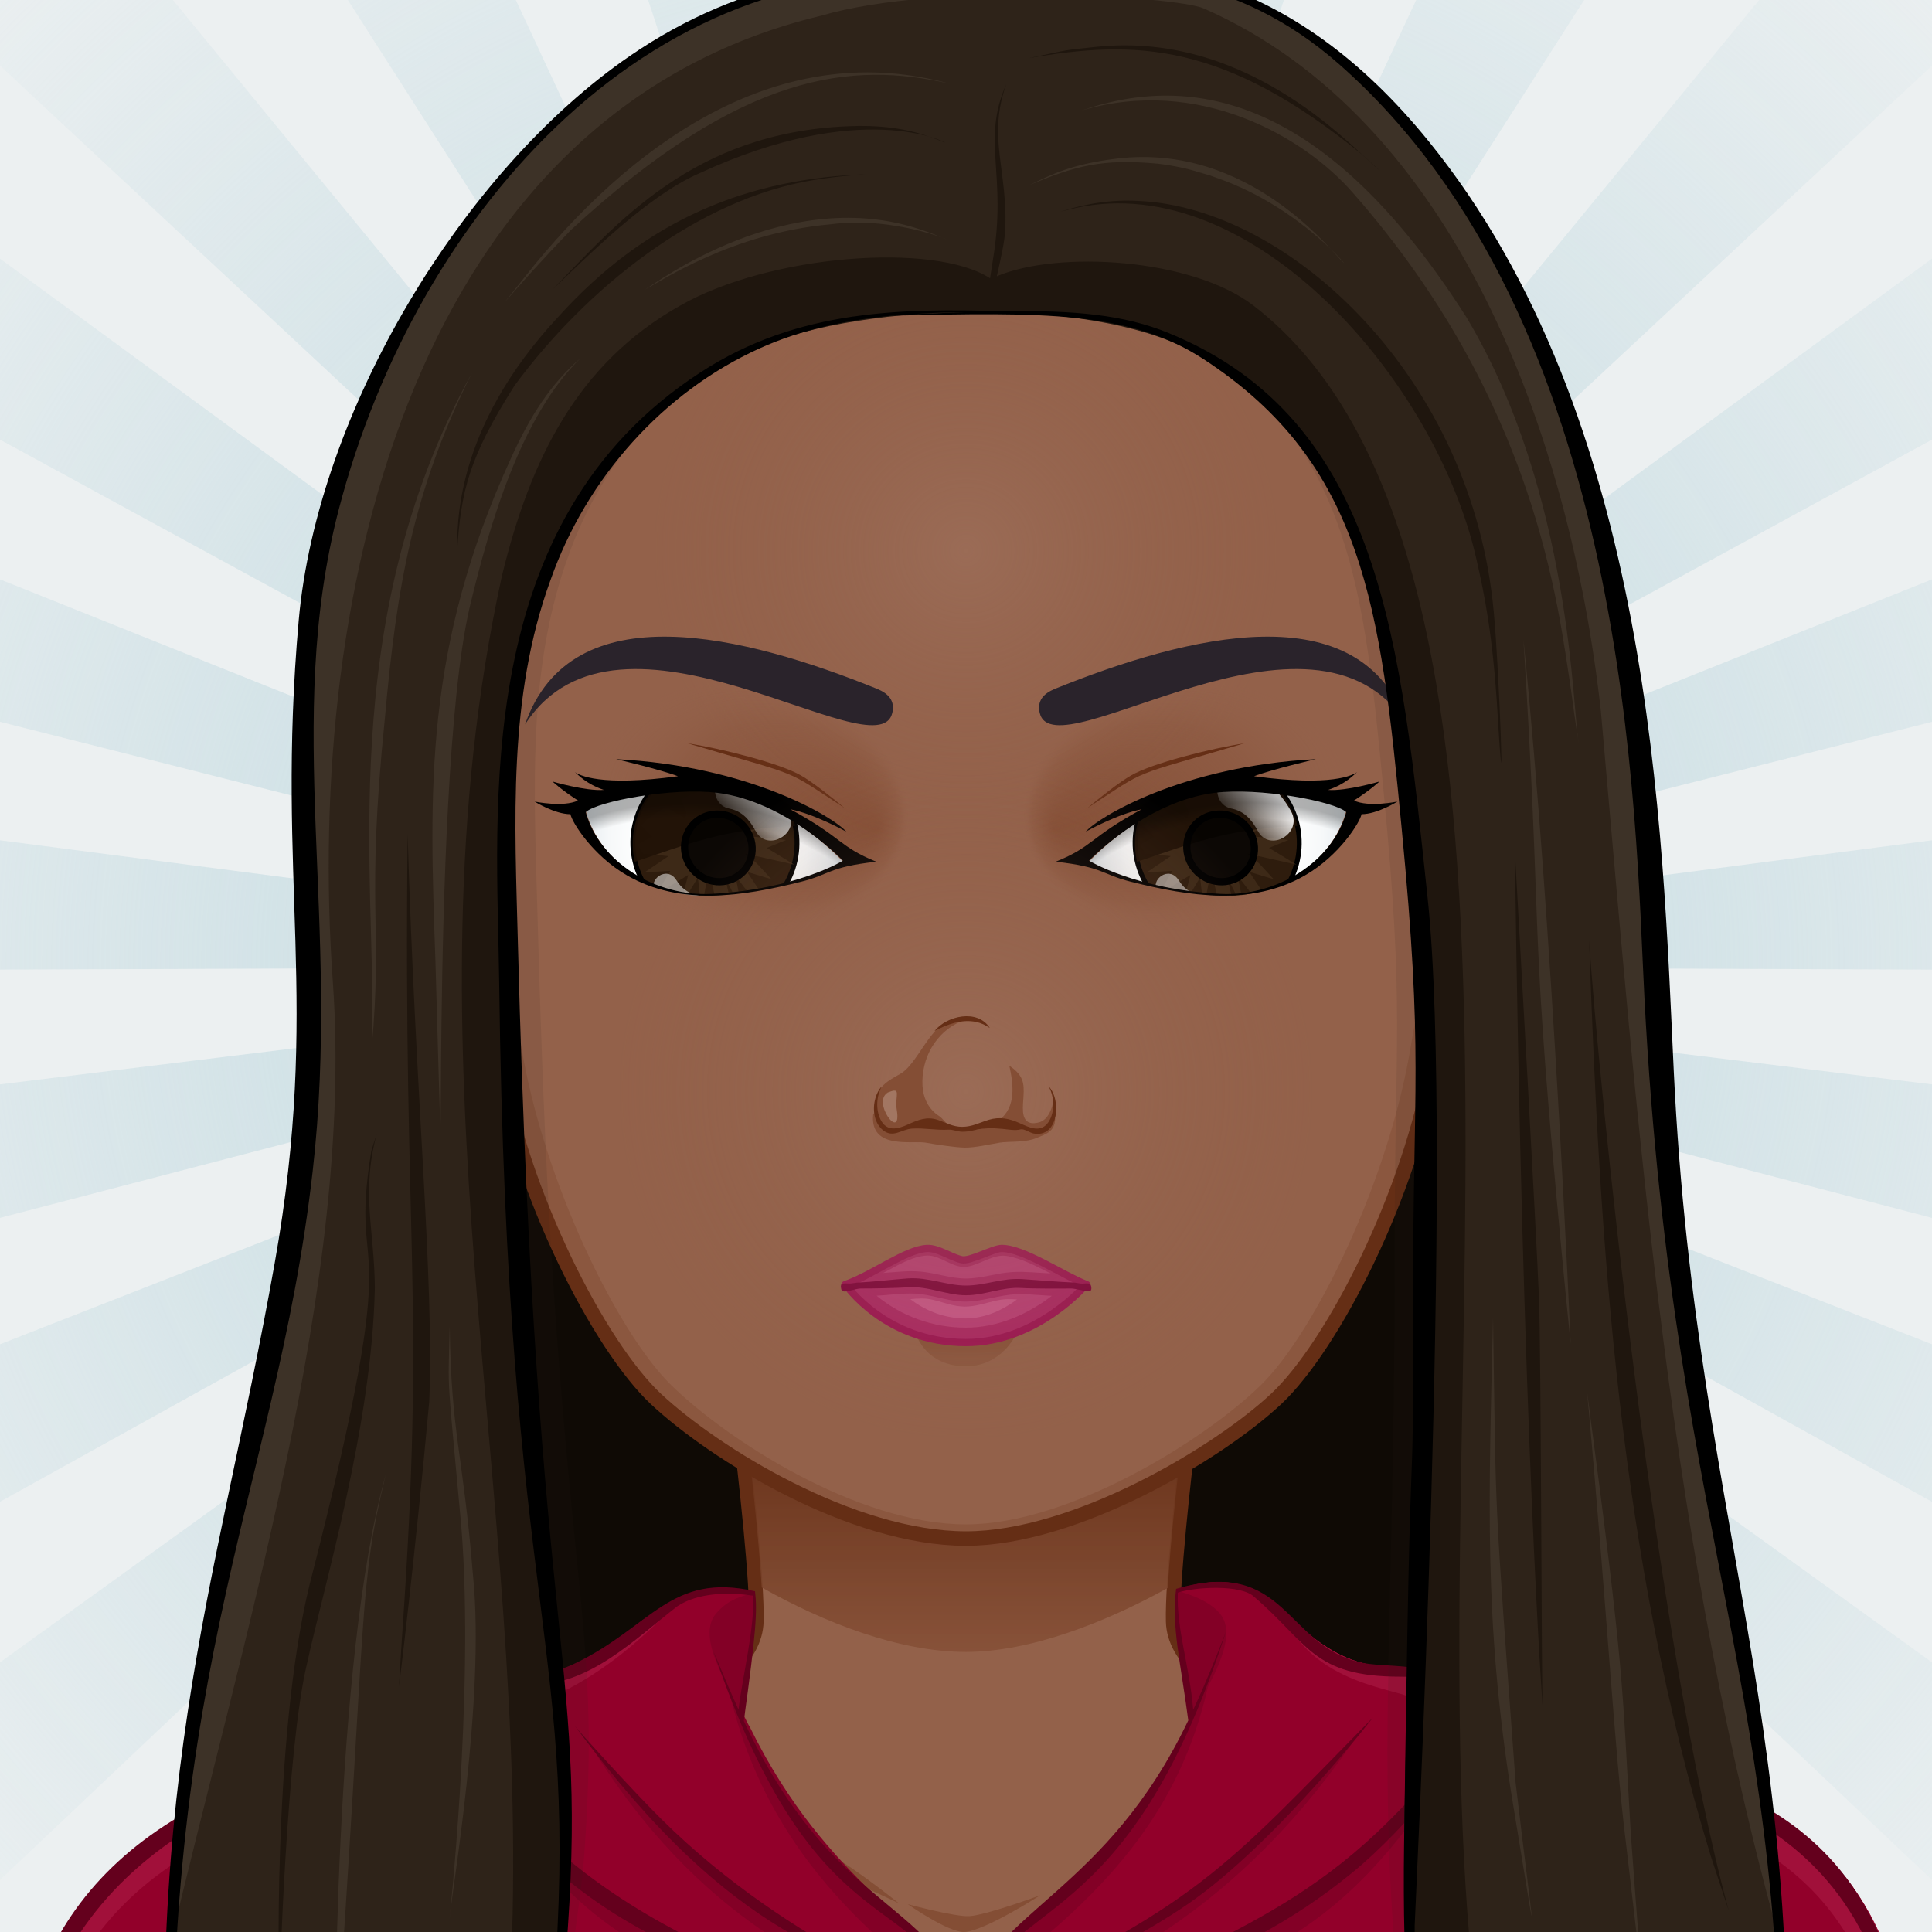 <svg xmlns="http://www.w3.org/2000/svg" version="1.1" width="800px" height="800px" xlink="http://www.w3.org/1999/xlink" style="overflow:hidden!important;"><rect width="100%" height="100%" fill="#333333" stroke="none"/><g id="svga-group-wrapper" transform="scale(4 4)"><g id="svga-group-backs-single"><path id="SvgjsPath3761" d="M225 225H-25V-25h250V225z" fill="#ecf0f1" stroke-width="none" opacity="1"></path><path id="SvgjsPath3762" d="M100 99.999l-10-150h20L100 99.999zM72.382-47.775L53.01-42.802 100 99.999 72.382-47.775zM36.5-36.265l-17.527 9.635L100 99.999 36.5-36.265zM4.607-16.192L-9.973-2.5 100 99.999 4.607-16.192zM-21.292 11.182l-10.717 16.887L100 99.999 -21.292 11.182zM-39.569 44.136l-6.18 19.022L100 99.999 -39.569 44.136zM-49.077 80.6l-1.256 19.961L100 99.999 -49.077 80.6zM-49.218 118.283l3.748 19.646L100 99.999 -49.218 118.283zM-39.983 154.817l8.516 18.098L100 99.999 -39.983 154.817zM-21.953 187.907l12.75 15.411L100 99.999 -21.953 187.907zM3.74 215.474l16.182 11.757L100 99.999 3.74 215.474zM35.481 235.785l18.597 7.363L100 99.999 35.481 235.785zM71.276 247.564l19.844 2.507L100 99.999 71.276 247.564zM108.877 250.071l19.844-2.507L100 99.999 108.877 250.071zM145.919 243.148l18.598-7.362L100 99.999 145.919 243.148zM180.076 227.231l16.183-11.756L100 99.999 180.076 227.231zM209.201 203.32l12.751-15.411L100 99.999 209.201 203.32zM231.465 172.917l8.519-18.098L100 99.999 231.465 172.917zM245.469 137.933l3.75-19.648L100 99.999 245.469 137.933zM250.332 100.564l-1.254-19.964L100 99.999 250.332 100.564zM245.749 63.161l-6.179-19.025L100 99.999 245.749 63.161zM232.009 28.072l-10.716-16.891L100 99.999 232.009 28.072zM209.974-2.498l-14.58-13.695L100 99.999 209.974-2.498zM181.028-26.627l-17.527-9.639L100 99.999 181.028-26.627zM146.992-42.8l-19.374-4.978L100 99.999 146.992-42.8z" fill="url(#SvgjsRadialGradient3763)" opacity="1"></path></g><g id="svga-group-subwrapper" ><g id="svga-group-hair-back" ><path id="SvgjsPath3767" d="M151.582 41.064l-99.508-5.662c0 0-25.074 182.88-25.074 188.596 0 0 100.899 0.72 143.907 0C170.103 216.079 151.582 41.064 151.582 41.064z" fill="#0f0a05" stroke-width="none" opacity="1" stroke="none"></path></g><g id="svga-group-humanbody-single"><path id="SvgjsPath2758" d="M190.858 199.866c-6.008-10.158-13.474-11.973-19.628-13.936 -6.323-2.016-19.346-3.178-26.449-4.6 -6.86-1.373-23.153-5.789-23.339-13.488 -0.192-8.066 4.291-40.09 4.291-40.09H74.005c0 0 4.487 32.023 4.294 40.09 -0.184 7.699-16.48 12.115-23.341 13.488 -7.104 1.422-20.125 2.584-26.448 4.6 -6.156 1.963-13.624 3.777-19.632 13.936 -3.644 6.16-6.008 16.133-6.008 27.133h194C196.869 215.999 194.509 206.026 190.858 199.866z" fill="#93614a" stroke-width="none" opacity="1" stroke="none"></path><path id="SvgjsPath2759" d="M121.442 167.843c2.495 10.929 18.165 13.698 26.293 15.325 21.909 4.379 33.772 5.134 42.297 19.539 2.903 4.916 5.459 15.864 5.962 24.153 1.835 0.291 0.531-17.432-5.136-26.994 -9.742-16.472-29.089-15.135-46.077-18.535C137.921 179.958 121.628 175.542 121.442 167.843L121.442 167.843zM78.558 167.843c-0.186 7.699-16.479 12.115-23.339 13.488 -16.988 3.4-36.335 2.063-46.077 18.535 -5.667 9.563-6.971 27.285-5.136 26.994 0.503-8.289 3.059-19.237 5.962-24.153 8.524-14.405 20.388-15.16 42.297-19.539C60.393 181.541 76.063 178.771 78.558 167.843L78.558 167.843z" fill="#a27662" stroke-width="none" opacity="1" stroke="none"></path><path id="SvgjsPath2760" d="M51.206 189.513c0 0 28.641 0.299 33.473 1.885 2.314 0.758 8.372 5.633 8.372 5.633s-6.556-3.17-8.658-3.758C79.51 191.909 51.206 189.513 51.206 189.513zM99.795 199.999c2.053-0.041 7.887-3.799 7.887-3.799s-5.574 2.059-7.342 2.16c-1.491 0.086-6.366-1.238-6.366-1.238S98.112 200.032 99.795 199.999zM117.008 192.757c6.75-1.818 29.786-3.23 29.786-3.23s-23.791-0.516-30.51 1.725c-2.252 0.752-7.562 5.16-7.562 5.16S114.786 193.354 117.008 192.757z" fill="#844e35" stroke-width="none" opacity="1" stroke="none"></path><path id="SvgjsPath2761" d="M190.858 199.866c-9.741-16.471-29.122-15.142-46.077-18.535 -6.86-1.373-23.153-5.789-23.339-13.488 -0.192-8.066 4.291-40.09 4.291-40.09H74.005c0 0 4.487 32.023 4.294 40.09 -0.184 7.699-16.48 12.115-23.341 13.488 -7.104 1.422-20.125 2.584-26.448 4.6 -6.156 1.963-13.624 3.777-19.632 13.936 -3.644 6.16-6.008 16.133-6.008 27.133h194C196.869 215.999 194.509 206.026 190.858 199.866z" fill="none" stroke="#652e15" stroke-width="1.5" opacity="1"></path></g><g id="svga-group-chinshadow-single"><path id="SvgjsPath3813" d="M74.767 128.517c0.64 4.627 3.508 25.717 4.085 35.813 6.457 3.646 14.213 6.676 21.15 6.676 6.579 0 14.345-2.999 20.882-6.619 0.57-10.076 3.446-31.235 4.086-35.869l0.017-0.113H74.751L74.767 128.517z" fill="url(#SvgjsLinearGradient3814)" opacity="1"></path></g><g id="svga-group-clothes-single" ><path id="SvgjsPath3756" d="M2.258 224.437c-2.481-20.683 6.836-35.34 29.389-41.745 6.619-1.876 14.221-2.843 15.221-2.903 -0.032-0.179-0.039-0.169-0.039-0.532h-0.03c0.074-6.837 7.69-5.493 9.87-5.953 8.623-1.833 11.551-10.877 21.398-8.496 0.242 2.074 0.063 4.47-1.168 13.335 9.286 19.972 19.359 18.247 22.939 29.43 3.245-10.001 14.771-11.587 23.26-29.433 -0.558-5.015-1.771-9.396-1.261-13.568l0.05-0.036c6.596-2.198 9.477 0.747 12.104 3.281 8.005 7.727 12.259 2.831 16.262 6.355 1.592 1.403 2.167 3.398 2.167 5.54 18.244 2.649 49.051 3.68 44.89 44.185l0.079 0.09C178.926 223.985 54.422 228.609 2.258 224.437z" fill="#92002a" stroke-width="none" opacity="1"></path><path id="SvgjsPath3757" d="M100.187 206.617c3.609-9.059 14.44-11.18 22.618-27.884 0.08-0.092 0.291-0.507 0.557-1.056 -0.135-1.56-0.313-3.188-1.034-4.899 -0.442-2.854-0.796-5.524-0.496-8.114 1.68 0.489 3.271 1.072 4.362 2.264 1.601 1.748 0.386 4.776-1.148 7.69C122.164 187.172 114.949 196.237 100.187 206.617zM168.869 197.402c2.5 8.834 4.167 18.167 2.165 27.128 1.67-0.041 2.288-0.081 3.84-0.118C175.566 215.002 173.869 204.736 168.869 197.402zM132 199c-10.913 6.366-21.885 8.816-31.799 17.276 -9.916-8.437-20.994-9.911-31.906-16.276 -5-2-12.672-9.104-17.36-14.104 14.75 22.375 25.309 16.026 48.934 31.108 23.625-15.082 34.25-9.957 49-32.332C144.182 189.673 137 197 132 199zM99.796 207.68c-3.609-9.059-14.018-12.242-22.196-28.946 -0.08-0.092-0.291-0.507-0.557-1.056 0.135-1.56-0.22-3.273 0.5-4.985 0.442-2.854 0.635-5.185 0.335-7.774 -1.68 0.489-2.577 0.818-3.667 2.01 -1.601 1.748-0.386 4.776 1.148 7.69C78.241 187.172 85.034 197.3 99.796 207.68zM28.536 196.402c-3.667 8-3.697 18.6-3.005 28.01 1.552 0.037 2.17 0.077 3.84 0.118C27.369 215.569 27.869 205.402 28.536 196.402zM99.869 209.409c13.958-4.18 28.804-11.829 41.144-30.515 -11.142 15.02-27.705 23.887-40.827 29.327 -13.536-4.901-29.742-14.66-39.19-27.776C72.066 198.567 85.911 205.229 99.869 209.409z" fill="#830026" stroke-width="none" opacity="1"></path><path id="SvgjsPath3758" d="M197.389 223.985c-0.097 0-0.216 0.001-0.318 0.001 -0.359-7.608-1.073-15.39-5.076-22.251 -8-15-25-15.375-40.994-18.735 -2 0-3.032-5.541-4.506-7.015 -1.25-1.25-10.875-1.25-13.926-9.508 0.494 0.438 0.963 0.895 1.423 1.338 8.005 7.727 12.259 2.831 16.262 6.355 1.592 1.403 2.167 3.398 2.167 5.54 18.244 2.649 49.051 3.68 44.89 44.185L197.389 223.985zM2.017 224.985c0.097 0 0.216 0.001 0.318 0.001 0.359-7.608 1.173-13.796 5.176-20.657 8-15 25.299-18.367 41.293-21.728 2.939-1.116 1.391-3.242 2.864-4.716 1.25-1.25 8.2-1.275 17.825-11.4 -0.494 0.438-2.62 0.887-3.08 1.33 -8.005 7.727-14.045 5.545-16.262 6.355 -2.735 1-3.158 3.423-3.158 5.564 -18.244 2.649-46.994 8-44.898 45.16L2.017 224.985z" fill="#a1103a" stroke-width="none" opacity="1"></path><path id="SvgjsPath3759" d="M196.159 204.835c-6.314-22.445-28.114-22.805-43.64-25.21 0-8.395-7.898-6.726-11.53-7.5 -8.012-1.717-7.761-10.998-19.24-7.649 -0.483 3.964 0.445 7.44 1.26 13.62 -8.416 17.668-20.089 19.653-23.169 29.149 -3.372-10.536-13.67-9.479-22.84-29.09 1.274-9.228 1.403-11.365 1.16-13.43 -8.753-1.998-10.727 3.679-18.64 7.47 -4.8 2.249-6.159 0.228-10.28 2.24 -1.71 0.83-2.57 3.08-2.51 4.91 -0.01 0.01 0 0.01 0 0.01 0 0.12 0 0.229 0.02 0.34 -1 0.065-8.597 1.049-15.13 2.9 -22.821 6.48-31.958 21.382-29.45 41.939 10.13 0 20.114 3.728 175.28-0.069 7.202-0.181 19.426-0.381 19.939-0.381C197.569 223.085 198.475 213.097 196.159 204.835zM2.309 224.315c-1.146-27.296 17.235-39.776 44.34-44.05 15.316 25.402 34.063 21.702 53.02 35.91 -17.183-14.276-35.189-12.385-52.5-36.25 -0.194-1.997 0.851-4.209 3.01-5.07 1.53-0.601 3.17-0.43 4.77-0.42 6.04 0.05 10.69-4.681 15.16-8.15 2.13-1.42 5.3-1.49 7.84-1.1 0.198 3.302-1.077 8.271-1.5 11.79 -0.89-1.96-1.73-3.971-2.57-5.98 10.623 31.175 21.215 24.115 25.95 37.05 -1-0.279-17.902-6.352-31.37-19.739 -2.86-2.831-8.527-9.069-8.96-9.65 16.676 22.564 27.331 23.715 40.38 29.53 0 0.01 0.01 0.03 0.01 0.04 0.011 0.033 0.064 0.188 0.08 0.22 0.06-0.03 0.13-0.06 0.2-0.08 0.02-0.02 0.04-0.03 0.07-0.03 1.807-0.882 13.688-5.019 22.729-11.229 9.309-6.403 19.925-20.281 19.131-19.28 -15.556 15.814-17.958 19.4-41.931 30.37 -0.02 0-0.04-0.01-0.06-0.02 -0.02-0.11-0.05-0.221-0.09-0.33 0.01-0.051 0.03-0.101 0.05-0.15 4.212-11.556 16.587-7.09 26.84-38.78 -1.05 2.74-2.15 5.44-3.39 8.08 -0.389-4.649-1.741-8.305-1.591-12.13 1.777-0.593 6.598-0.873 7.931 0.46 5.566 4.755 6.012 8.24 15.08 8.24 2.9 0.019 6.703 0.384 7.13 5.71 -0.53 0.786-4.503 5.471-8.26 9.2 -13.155 13.082-24.923 13.333-43.13 27.25 0.45 0 1.37-0.96 1.73-1.21 14.236-10.101 24.469-9.945 37.56-20.641 6.031-4.927 11.838-12.81 12.46-13.81 0.021 0.01 0.051 0.01 0.07 0.01 24.023 4.132 45.554 8.064 44.61 43.83C89.435 223.233 55.562 226.094 2.309 224.315z" fill="#64001d" stroke-width="none" opacity="1"></path></g><g id="svga-group-head" ><g id="svga-group-ears-left" style="display:none;"><path id="SvgjsPath3736" d="M45.443 81.864c-1.469-2.399-6.648-7.441-10.31-6.519 -2.979 0.752-6.032 3.199-6.032 7.37 -0.001 6.462 1.496 9.209 2.501 12.141 0.856 2.495 3.915 7.068 5.761 8.841 2.273 2.179 5.957 9.221 6.404 9.941 0.705 1.137 1.877 2.946 4.043 3.014 3.29 0.103 7.085-2.077 7.323-3.44C56.42 105.816 49.263 88.107 45.443 81.864z" fill="#93614a" stroke="#652e15" stroke-width="1.5" opacity="1"></path><path id="SvgjsPath3737" d="M43.596 98.002c-0.142-0.549 0.007-1.474 0.152-2.367 0.131-0.814 0.255-1.583 0.18-2.126 -0.285-2.036-1.892-5.906-2.942-8.003 -1.208-2.412-4.117-5.452-6.568-6.235 -1.013-0.325-1.681 0.063-2.067 0.456 -0.284 0.289-0.347 0.628-0.254 0.668 0.093 0.04 0.304-0.241 0.61-0.505 0.25-0.217 0.617-0.402 1.122-0.364 -0.203 1.014-3.138 4.164-1.381 10.249 0.822 2.849 1.992 5.143 2.202 5.473 0.032 0.347 0.083 0.687 0.159 1.016 0.991 4.297 7.286 11.382 8.785 12.981 0.277 0.296 0.567 0.471 0.639 0.4 0.072-0.071-0.1-0.363-0.376-0.661 -1.48-1.589-7.734-8.657-8.69-12.803 -1.754-7.595 1.916-7.723 4.499-12.3 0.397 0.647 0.733 1.27 0.993 1.789 0.203 0.407 0.429 0.883 0.661 1.398 -0.458 0.719-5.059 5.972-3.889 10.175 0.433 1.55 3.779 3.548 5.073 4.096 0.712 0.302 0.979 0.752 1.289 1.273 0.359 0.605 0.767 2.758 1.95 3.254 0.241 0.101 0.458 0.143 0.651 0.143 0.334 0 0.587-0.126 0.774-0.276 0.019 0.264 0.018 0.604 0.008 0.917 -0.011 0.405 0.046 0.738 0.147 0.746s0.208-0.313 0.221-0.717c0.016-0.497 0.014-1.112-0.077-1.407 -0.265-0.867-1.076-1.845-1.934-2.88C44.688 101.372 43.815 98.852 43.596 98.002zM34.616 94.192c-2.322-6.746 0.993-12.568 1.514-13.495 0.908 0.776 2.662 1.815 3.314 2.83C36.33 88.848 34.811 85.147 34.616 94.192zM45.884 105.528c-1.072-0.449-1.431-2.52-1.778-3.104 -0.314-0.528-0.639-1.074-1.461-1.423 -0.179-0.076-0.376-0.191-0.578-0.324 -3.861-5.679 0.291-8.507 1.027-9.037 0.226 0.724 0.396 1.387 0.47 1.919 0.068 0.489-0.058 1.266-0.179 2.017 -0.15 0.931-0.306 1.894-0.145 2.518 0.24 0.928 1.14 3.481 2.01 4.531 0.772 0.933 1.564 1.893 1.835 2.676C46.97 105.458 46.604 105.83 45.884 105.528z" fill="#652e15" stroke-width="none" opacity="1"></path></g><g id="svga-group-ears-right" style="display:none;"><path id="SvgjsPath3738" d="M154.295 81.864c1.469-2.399 6.648-7.441 10.311-6.519 2.979 0.752 6.031 3.199 6.031 7.37 0.002 6.462-1.496 9.209-2.5 12.141 -0.857 2.495-3.916 7.068-5.762 8.841 -2.273 2.179-5.957 9.221-6.404 9.941 -0.705 1.137-1.877 2.946-4.043 3.014 -3.291 0.103-7.086-2.077-7.324-3.44C143.318 105.816 150.475 88.107 154.295 81.864z" fill="#93614a" stroke="#652e15" stroke-width="1.5" opacity="1"></path><path id="SvgjsPath3739" d="M154.205 102.391c-0.857 1.036-1.668 2.013-1.934 2.88 -0.09 0.295-0.092 0.91-0.076 1.407 0.014 0.404 0.119 0.725 0.221 0.717s0.158-0.341 0.146-0.746c-0.01-0.313-0.01-0.653 0.01-0.917 0.186 0.15 0.439 0.276 0.773 0.276 0.193 0 0.41-0.042 0.65-0.143 1.184-0.496 1.592-2.649 1.951-3.254 0.311-0.521 0.576-0.971 1.289-1.273 1.293-0.548 4.639-2.545 5.072-4.096 1.17-4.204-3.432-9.456-3.889-10.175 0.232-0.515 0.457-0.991 0.66-1.398 0.26-0.519 0.596-1.141 0.994-1.789 2.582 4.577 6.252 4.705 4.498 12.3 -0.957 4.146-7.209 11.214-8.689 12.803 -0.275 0.298-0.447 0.59-0.377 0.661 0.072 0.07 0.361-0.104 0.639-0.4 1.5-1.6 7.795-8.685 8.785-12.981 0.076-0.33 0.129-0.669 0.16-1.016 0.209-0.33 1.379-2.624 2.201-5.473 1.758-6.085-1.178-9.235-1.381-10.249 0.504-0.039 0.871 0.147 1.123 0.364 0.305 0.265 0.518 0.545 0.609 0.505 0.094-0.041 0.029-0.379-0.254-0.668 -0.387-0.393-1.055-0.781-2.068-0.456 -2.451 0.783-5.359 3.823-6.568 6.235 -1.049 2.097-2.656 5.967-2.941 8.003 -0.074 0.544 0.049 1.313 0.18 2.126 0.145 0.894 0.293 1.818 0.152 2.367C155.924 98.852 155.051 101.372 154.205 102.391zM160.295 83.528c0.652-1.015 2.406-2.054 3.313-2.83 0.521 0.926 3.836 6.749 1.516 13.495C164.928 85.147 163.408 88.848 160.295 83.528zM152.652 105.301c0.271-0.783 1.064-1.743 1.836-2.676 0.869-1.05 1.77-3.603 2.01-4.531 0.16-0.624 0.006-1.586-0.145-2.518 -0.121-0.751-0.248-1.528-0.18-2.017 0.074-0.532 0.244-1.195 0.471-1.919 0.734 0.53 4.887 3.358 1.025 9.037 -0.201 0.133-0.398 0.248-0.578 0.324 -0.822 0.349-1.146 0.895-1.461 1.423 -0.346 0.584-0.705 2.655-1.777 3.104C153.135 105.83 152.768 105.458 152.652 105.301z" fill="#652e15" stroke-width="none" opacity="1"></path></g><g id="svga-group-faceshape-wrap" ><g id="svga-group-faceshape-single" ><path id="SvgjsPath3810" d="M100.002 0.867C66.384 0.919 39.082 28.09 39.134 61.564c0.009 5.316 0.704 10.471 2.002 15.382h0.001c0.012 0.053 8.341 20.15 10.463 32.669 2.38 14.046 10.462 29.745 16.302 35.209 6.052 5.663 20.281 14.445 32.099 14.445 11.267 0 26.046-8.782 32.099-14.445 5.84-5.464 13.922-21.163 16.302-35.209 2.122-12.519 10.452-32.616 10.463-32.669h0.002c1.298-4.911 1.994-10.066 2.002-15.382C160.923 28.09 133.62 0.919 100.002 0.867z" fill="#93614a" stroke-width="none" opacity="1"></path><path id="SvgjsPath3811" d="M136.901 13.326c12.866 11.136 21.063 27.958 21.036 46.772 -0.009 5.316-0.671 10.471-1.906 15.382h-0.001c-0.011 0.053-7.939 20.15-9.959 32.669 -2.267 14.047-9.959 29.745-15.517 35.209 -5.761 5.664-19.828 14.445-30.552 14.445 -11.249 0-24.792-8.781-30.552-14.445 -5.558-5.464-13.25-21.162-15.516-35.209 -2.02-12.519-9.948-32.616-9.959-32.669h-0.001c-1.236-4.911-1.898-10.066-1.906-15.382 -0.028-18.813 8.168-35.634 21.033-46.77C48.519 24.422 39.104 41.901 39.134 61.564c0.009 5.316 0.704 10.471 2.002 15.382h0.001c0.012 0.053 8.341 20.15 10.463 32.669 2.38 14.046 10.462 29.745 16.302 35.209 6.052 5.663 20.281 14.445 32.099 14.445 11.267 0 26.046-8.782 32.099-14.445 5.84-5.464 13.922-21.163 16.302-35.209 2.122-12.519 10.452-32.616 10.463-32.669h0.002c1.298-4.911 1.994-10.066 2.002-15.382C160.901 41.9 151.485 24.42 136.901 13.326z" fill="#8b573f" stroke-width="none" opacity="1"></path><path id="SvgjsPath3812" d="M100.002 0.867C66.384 0.919 39.082 28.09 39.134 61.564c0.009 5.316 0.704 10.471 2.002 15.382h0.001c0.012 0.053 8.341 20.15 10.463 32.669 2.38 14.046 10.462 29.745 16.302 35.209 6.052 5.663 20.281 14.445 32.099 14.445 11.267 0 26.046-8.782 32.099-14.445 5.84-5.464 13.922-21.163 16.302-35.209 2.122-12.519 10.452-32.616 10.463-32.669h0.002c1.298-4.911 1.994-10.066 2.002-15.382C160.923 28.09 133.62 0.919 100.002 0.867z" fill="none" stroke="#652e15" stroke-width="1.5" opacity="1"></path></g></g><g id="svga-group-mouth-single" ><path id="SvgjsPath3774" d="M100.002 141.435c-4.158 0-5.133-3.232-5.133-3.232h10.267C105.136 138.202 103.659 141.435 100.002 141.435z" fill="url(#SvgjsLinearGradient3775)" opacity="1"></path><path id="SvgjsPath3778" d="M87.536 132.96c2.756-0.951 6.239-3.625 8.432-3.723 1.133-0.051 2.351 0.87 3.574 1.166 0.851 0.207 3.264-1.156 4.13-1.166 2.272-0.022 6.326 2.771 8.769 3.723 0.135 0.055 0 0 0 0s-5.056 6.021-12.452 6.021C91.618 138.98 87.536 132.96 87.536 132.96S87.399 133.01 87.536 132.96z" fill="#ab2563" stroke="#9c1252" stroke-width="0.75" opacity="1"></path><path id="SvgjsPath3779" d="M112.808 132.902c-0.187-0.076-0.606-0.028-0.753-0.021 -0.304 0.016-0.546-0.117-1.214-0.129 -0.742-0.012-3.945-0.268-5.003-0.338 -2.129-0.143-3.824 0.666-5.848 0.666 -2.025 0-3.868-0.883-5.996-0.74 -1.057 0.072-4.113 0.395-4.857 0.412 -0.663 0.019-0.923 0.133-1.231 0.12 -0.143-0.007-0.595-0.05-0.771 0.05 -0.147 0.086-0.09 0.559 0.027 0.683 0.285 0.298 1.397-0.233 1.959-0.22 0.777 0.017 3.843-0.05 4.917-0.121 2.081-0.142 3.936 0.821 5.952 0.821s3.725-0.889 5.806-0.749c1.071 0.072 4.281 0.064 5.06 0.049 0.563-0.014 1.764 0.449 2.052 0.22C113.043 133.495 112.972 132.969 112.808 132.902z" fill="#7d003a" stroke-width="none" opacity="1"></path><path id="SvgjsPath3780" d="M99.989 137.439c-3.37 0-6.645-1.154-9.241-3.306 1.307-0.072 2.652-0.277 3.961-0.219 1.613 0.07 3.144 0.705 4.756 0.813 1.742 0.116 3.358-0.488 5.064-0.695 1.422-0.171 2.931 0.059 4.357 0.111C106.335 136.101 103.244 137.439 99.989 137.439zM104.78 131.682c1.313-0.08 2.661 0.088 3.974 0.141 -1.43-0.712-2.953-1.553-4.549-1.807 -1.374-0.218-2.71 0.882-4.045 1.104 -1.506 0.25-2.69-1.15-4.16-1.15 -1.592 0.07-3.198 1.099-4.576 1.805 1.282-0.076 2.6-0.263 3.884-0.141 1.572 0.147 3.094 0.714 4.682 0.714C101.612 132.348 103.161 131.78 104.78 131.682z" fill="#ba3b76" stroke-width="none" opacity="1"></path><path id="SvgjsPath3781" d="M99.941 136.486c-2.029 0-4.007-0.701-5.707-2.001 0.38-0.037 0.764-0.066 1.133-0.066 0.117 0 0.234 0.003 0.351 0.009 0.609 0.033 1.209 0.208 1.846 0.394 0.618 0.178 1.256 0.363 1.923 0.419 0.132 0.012 0.264 0.016 0.395 0.016 0.819 0 1.596-0.204 2.348-0.399 0.477-0.126 0.928-0.245 1.392-0.313 0.253-0.04 0.527-0.058 0.837-0.058 0.268 0 0.544 0.014 0.818 0.034C103.862 135.572 102.03 136.486 99.941 136.486z" fill="#ca548a" stroke-width="none" opacity="1"></path></g><g id="svga-group-eyes-left" ><g id="svga-group-eyesback-left"><path id="SvgjsPath3525" d="M60.632 83.957c1.226-1.179 9.091-2.674 13.631-2.075 7.183 0.947 13 7.285 13 7.285s-4.836 3.083-13.61 3.56C67.873 93.042 62.061 89.309 60.632 83.957z" fill="url(#SvgjsRadialGradient3526)" opacity="1"></path></g><g id="svga-group-eyesiriswrapper-left" transform="translate(-1 0.25)"><g id="svga-group-eyesiriscontrol-left" ><g id="svga-group-eyesiris-left" ><path id="SvgjsPath3665" d="M83.206 89.25c-1.231 4.522-5.896 7.187-10.429 5.944 -4.528-1.241-7.203-5.918-5.97-10.442 1.23-4.526 5.905-7.19 10.434-5.947C81.768 80.045 84.439 84.723 83.206 89.25z" fill="#2e1c0d" stroke="#000000" stroke-width="0.5" opacity="1"></path><path id="SvgjsPath3666" d="M73.962 81.918l-0.221-0.395c-0.776 0.308-1.524 0.631-2.232 0.973l0.524 1.267 -0.066 0.732 -2.021-1.189c-0.66 0.367-1.273 0.75-1.867 1.14l0.005 0.013 -0.692 0.78 1.107 1.132 -1.491 0.813 0.563 0.931 2.633 0.262 -2.468 1.673 2.641-0.146L68.984 92.3l3.255-1.969 -0.875 3.349 1.883-3.093 0.363 3.319 0.544-2.936 0.5-0.061 0.709 3.329 0.216-0.998c0.284-0.074 1.018 0.997 1.297 0.922l-0.829-3.621 1.817 3.621 -0.737-3.756 2.236 2.905c0.08-0.025 0.278-1.204 0.357-1.228l-1.392-2.081 2.53 0.763 -1.518-1.643 -1.219-1.009 5.083 1.137 -2.83-1.723 2-0.818 -4.329-0.437 4.281-2.27 -3.875 0.988 -1.043-0.565 -0.256-0.501 0.074-1.199 0.086-1.967 -1.768 3.113 -0.156-2.279 -0.222-0.597c-0.354 0.124-0.702 0.245-1.043 0.375L73.962 81.918z" fill="#3d2917" stroke-width="none" opacity="1"></path><path id="SvgjsPath3667" d="M83.303 85.237c-7.429 0.338-11.206 1.927-16.591 3.727 -1.038-4.574 1.839-9.12 6.42-10.149C77.712 77.786 82.267 80.661 83.303 85.237z" fill="#1f1106" stroke-width="none" opacity="0.9"></path><path id="SvgjsPath3668" d="M76.234,84.165c-1.869-0.536-3.777,0.532-4.258,2.395c-0.484,1.853,0.64,3.793,2.51,4.329c1.871,0.537,3.781-0.532,4.264-2.386C79.237,86.639,78.107,84.7,76.234,84.165z" fill="#000000" stroke-width="none" opacity="0.8"></path><path id="SvgjsPath3669" d="M76.234,84.165c-1.869-0.536-3.777,0.532-4.258,2.395c-0.484,1.853,0.64,3.793,2.51,4.329c1.871,0.537,3.781-0.532,4.264-2.386C79.237,86.639,78.107,84.7,76.234,84.165z" fill="none" stroke="#000000" stroke-width="0.75" opacity="1"></path><path id="SvgjsPath3670" d="M68.812 92.044c0.868 1.378 2.021 2.416 3.653 2.762 1.879 0.398 2.094-2.101 0.748-2.387 -1.02-0.215-1.667-0.715-2.199-1.561C70.039 89.31 68.029 90.803 68.812 92.044L68.812 92.044z" fill="#ffffff" stroke-width="none" opacity="0.5"></path><path id="SvgjsPath3671" d="M76.468 83.449c1.316 0.265 2.082 1.087 2.747 2.323 1.222 2.272 4.676 0.252 3.453-2.019 -1.073-1.995-2.86-3.703-5.138-4.162C74.615 79.004 74.206 82.993 76.468 83.449L76.468 83.449z" fill="url(#SvgjsLinearGradient3672)" opacity="1"></path></g></g></g><g id="svga-group-eyesfront-left"><path id="SvgjsPath3550" d="M55.332 88c0 13.808 8.06 24.999 18 24.999s18-11.191 18-24.999c0-13.809-8.06-25.001-18-25.001S55.332 74.191 55.332 88zM60.632 83.957c1.226-1.179 9.091-2.674 13.631-2.075 7.183 0.947 13 7.285 13 7.285s-4.836 3.083-13.61 3.56C67.873 93.042 62.061 89.309 60.632 83.957z" fill="#93614a" stroke-width="none" opacity="1" stroke="none"></path><path id="SvgjsPath3551" d="M74.182 96.592c9.412 2.223 18.451-1.61 20.194-8.565 1.738-6.956-4.478-14.395-13.892-16.622 -9.414-2.224-18.453 1.609-20.195 8.565C58.55 86.927 64.765 94.365 74.182 96.592zM60.632 83.957c1.226-1.179 9.091-2.674 13.631-2.075 7.183 0.947 13 7.285 13 7.285s-4.836 3.083-13.61 3.56C67.873 93.042 62.061 89.309 60.632 83.957z" fill="url(#SvgjsRadialGradient3552)" opacity="1"></path><path id="SvgjsPath3556" d="M60.632 83.957c1.226-1.179 9.091-2.674 13.631-2.075 7.183 0.947 13 7.285 13 7.285s-4.836 3.083-13.61 3.56C67.873 93.042 62.061 89.309 60.632 83.957z" fill="url(#SvgjsRadialGradient3557)" opacity="1"></path><path id="SvgjsPath3560" d="M87.433 83.657c-6.502-4.251-4.054-3.09-16.23-6.703 3.344 0.5 9.572 2.066 11.707 3.32C84.073 80.928 86.433 82.783 87.433 83.657z" fill="#652e15" stroke-width="none" opacity="1" stroke="none"></path><path id="SvgjsPath3561" d="M55.34 82.979c0 0 2.084 1.306 3.713 1.307 0.129 0.766 2.241 4.259 5.873 6.344 5.49 3.154 11.897 2.18 18.014 0.643 2.995-0.746 2.81-1.52 7.773-2.07 -3.897-1.57-3.485-2.497-8.891-5.423 2.468 0.471 5.783 2.315 5.783 2.315 -1.237-1.452-9.917-6.796-23.826-7.508 0 0 4.649 1.088 6.399 1.769 -8.05 1.097-10.242-0.113-10.669-0.435 0.357 0.302 1.188 1.24 3.004 1.852 -1.878 0.143-5.312-0.867-5.312-0.867s0.867 0.826 2.628 1.965C58.323 83.595 55.34 82.979 55.34 82.979zM60.632 84.074c1.226-1.137 9.091-2.58 13.631-2.001 7.183 0.913 13 7.026 13 7.026s-4.836 2.974-13.61 3.434C67.873 92.836 62.061 89.236 60.632 84.074z" fill="#000000" stroke-width="none" opacity="1" stroke="none"></path></g></g><g id="svga-group-eyes-right" ><g id="svga-group-eyesback-right"><path id="SvgjsPath3533" d="M139.368 83.957c-1.226-1.179-9.091-2.674-13.631-2.075 -7.183 0.947-13 7.285-13 7.285s4.836 3.083 13.61 3.56C132.127 93.042 137.939 89.309 139.368 83.957z" fill="url(#SvgjsRadialGradient3534)" opacity="1"></path></g><g id="svga-group-eyesiriswrapper-right" transform="translate(1 0.25)"><g id="svga-group-eyesiriscontrol-right" ><g id="svga-group-eyesiris-right" ><path id="SvgjsPath3675" d="M133.199 89.25c-1.231 4.522-5.896 7.187-10.429 5.944 -4.528-1.241-7.203-5.918-5.97-10.442 1.23-4.526 5.905-7.19 10.434-5.947C131.761 80.045 134.433 84.723 133.199 89.25z" fill="#2e1c0d" stroke="#000000" stroke-width="0.5" opacity="1"></path><path id="SvgjsPath3676" d="M123.955 81.918l-0.221-0.395c-0.776 0.308-1.524 0.631-2.232 0.973l0.524 1.267 -0.066 0.732 -2.021-1.189c-0.66 0.367-1.273 0.75-1.867 1.14l0.005 0.013 -0.692 0.78 1.107 1.132L117 87.182l0.563 0.931 2.633 0.262 -2.468 1.673 2.641-0.146 -1.392 2.398 3.255-1.969 -0.875 3.349 1.883-3.093 0.363 3.319 0.544-2.936 0.5-0.061 0.709 3.329 0.216-0.998c0.284-0.074 1.018 0.997 1.297 0.922l-0.829-3.621 1.817 3.621 -0.737-3.756 2.236 2.905c0.08-0.025 0.278-1.204 0.357-1.228l-1.392-2.081 2.53 0.763 -1.518-1.643 -1.219-1.009 5.083 1.137 -2.83-1.723 2-0.818 -4.329-0.437 4.281-2.27 -3.875 0.988 -1.043-0.565 -0.256-0.501 0.074-1.199 0.086-1.967 -1.768 3.113 -0.156-2.279 -0.222-0.597c-0.354 0.124-0.702 0.245-1.043 0.375L123.955 81.918z" fill="#3d2917" stroke-width="none" opacity="1"></path><path id="SvgjsPath3677" d="M133.296 85.237c-7.429 0.338-11.206 1.927-16.591 3.727 -1.038-4.574 1.839-9.12 6.42-10.149C127.705 77.786 132.26 80.661 133.296 85.237z" fill="#1f1106" stroke-width="none" opacity="0.9"></path><path id="SvgjsPath3678" d="M126.229,84.165c-1.869-0.536-3.777,0.532-4.259,2.395c-0.484,1.853,0.641,3.793,2.509,4.329c1.873,0.537,3.78-0.532,4.266-2.386C129.229,86.639,128.101,84.7,126.229,84.165z" fill="#000000" stroke-width="none" opacity="0.8"></path><path id="SvgjsPath3679" d="M126.229,84.165c-1.869-0.536-3.777,0.532-4.259,2.395c-0.484,1.853,0.641,3.793,2.509,4.329c1.873,0.537,3.78-0.532,4.266-2.386C129.229,86.639,128.101,84.7,126.229,84.165z" fill="none" stroke="#000000" stroke-width="0.75" opacity="1"></path><path id="SvgjsPath3680" d="M118.805 92.044c0.868 1.378 2.021 2.416 3.653 2.762 1.879 0.398 2.094-2.101 0.748-2.387 -1.02-0.215-1.667-0.715-2.199-1.561C120.032 89.31 118.022 90.803 118.805 92.044L118.805 92.044z" fill="#ffffff" stroke-width="none" opacity="0.5"></path><path id="SvgjsPath3681" d="M126.461 83.449c1.316 0.265 2.082 1.087 2.747 2.323 1.222 2.272 4.676 0.252 3.453-2.019 -1.073-1.995-2.86-3.703-5.138-4.162C124.608 79.004 124.199 82.993 126.461 83.449L126.461 83.449z" fill="url(#SvgjsLinearGradient3682)" opacity="1"></path></g></g></g><g id="svga-group-eyesfront-right"><path id="SvgjsPath3571" d="M126.668 62.999c-9.94 0-18 11.193-18 25.001 0 13.808 8.06 24.999 18 24.999s18-11.191 18-24.999C144.668 74.191 136.608 62.999 126.668 62.999zM126.348 92.727c-8.774-0.476-13.61-3.56-13.61-3.56s5.817-6.338 13-7.285c4.54-0.6 12.405 0.896 13.631 2.075C137.939 89.309 132.127 93.042 126.348 92.727z" fill="#93614a" stroke-width="none" opacity="1" stroke="none"></path><path id="SvgjsPath3572" d="M139.711 79.971c-1.742-6.956-10.781-10.79-20.195-8.565 -9.414 2.227-15.63 9.666-13.892 16.622 1.743 6.955 10.782 10.788 20.194 8.565C135.235 94.365 141.45 86.927 139.711 79.971zM126.348 92.727c-8.774-0.476-13.61-3.56-13.61-3.56s5.817-6.338 13-7.285c4.54-0.6 12.405 0.896 13.631 2.075C137.939 89.309 132.127 93.042 126.348 92.727z" fill="url(#SvgjsRadialGradient3573)" opacity="1"></path><path id="SvgjsPath3577" d="M139.368 83.957c-1.226-1.179-9.091-2.674-13.631-2.075 -7.183 0.947-13 7.285-13 7.285s4.836 3.083 13.61 3.56C132.127 93.042 137.939 89.309 139.368 83.957z" fill="url(#SvgjsRadialGradient3578)" opacity="1"></path><path id="SvgjsPath3581" d="M112.567 83.657c6.502-4.251 4.054-3.09 16.23-6.703 -3.344 0.5-9.572 2.066-11.707 3.32C115.927 80.928 113.567 82.783 112.567 83.657z" fill="#652e15" stroke-width="none" opacity="1" stroke="none"></path><path id="SvgjsPath3582" d="M140.17 82.871c1.761-1.139 2.628-1.965 2.628-1.965s-3.434 1.009-5.312 0.867c1.815-0.612 2.646-1.55 3.004-1.852 -0.427 0.321-2.619 1.531-10.669 0.435 1.75-0.681 6.399-1.769 6.399-1.769 -13.909 0.712-22.589 6.056-23.826 7.508 0 0 3.315-1.844 5.783-2.315 -5.405 2.926-4.993 3.854-8.891 5.423 4.964 0.551 4.778 1.325 7.773 2.07 6.116 1.537 12.523 2.511 18.014-0.643 3.632-2.085 5.744-5.579 5.873-6.344 1.629-0.001 3.713-1.307 3.713-1.307S141.677 83.595 140.17 82.871zM126.348 92.533c-8.774-0.459-13.61-3.434-13.61-3.434s5.817-6.113 13-7.026c4.54-0.579 12.405 0.864 13.631 2.001C137.939 89.236 132.127 92.836 126.348 92.533z" fill="#000000" stroke-width="none" opacity="1" stroke="none"></path></g></g><g id="svga-group-facehighlight-single" ><path id="SvgjsPath2750" d="M140.204 113.007c0.035 22.275-17.995 40.365-40.273 40.396 -22.274 0.036-40.361-17.993-40.396-40.272C59.501 90.857 77.53 72.77 99.808 72.735 122.083 72.701 140.171 90.73 140.204 113.007z" fill="url(#SvgjsRadialGradient2751)" opacity="1"></path><path id="SvgjsPath2754" d="M135,55.999c0,19.329-15.671,35-35,35c-19.329,0-35-15.671-35-35s15.671-35,35-35C119.329,20.999,135,36.67,135,55.999z" fill="url(#SvgjsRadialGradient2755)" opacity="1"></path></g><g id="svga-group-eyebrows-left" ><path id="SvgjsPath3695" d="M54.351 74.996c9.743-15.115 36.491 5.148 38.018-1.191 0.299-1.271-0.407-2.015-1.564-2.492C77.184 65.807 59.156 61.18 54.351 74.996z" fill="#2a232b" stroke-width="none" opacity="1"></path></g><g id="svga-group-eyebrows-right" ><path id="SvgjsPath3696" d="M145.649 74.996c-9.743-15.115-36.491 5.148-38.018-1.191 -0.299-1.271 0.407-2.015 1.564-2.492C122.816 65.807 140.844 61.18 145.649 74.996z" fill="#2a232b" stroke-width="none" opacity="1"></path></g><g id="svga-group-nose-single" ><path id="SvgjsPath2964" d="M108.922 115.926c0.172-0.464 0.276-0.95 0.358-1.437 0.03-0.18-0.207-0.842-0.228-0.632 -0.092 0.854-0.554 2.051-1.445 2.313 -1.022 0.299-1.61-0.05-1.703-1.063 -0.094-1.02 0.269-2.375-0.099-3.323 -0.238-0.613-0.773-1.111-1.321-1.456 0.413 1.849 0.743 4.265-1.02 5.589 0.151 0.18 0.289 0.266 0.422 0.302 -0.139 0.023-0.278 0.053-0.422 0.118 -0.697 0.317-3.238 0.92-3.978 0.596 -0.175-0.077-0.561-0.139-1.047-0.186 -0.326-0.286-0.924-1.031-1.203-1.204 -1.098-0.682-1.671-1.876-1.739-3.148 -0.147-2.679 1.239-5.664 4.39-6.829 -3.231-0.91-4.574 4.413-6.69 5.6 -1.267 0.711-2.476 1.342-2.453 2.929 0.007 0.525 0.07 1.286 0.307 1.925 -0.38-0.536-0.631-1.021-0.667-0.594 -0.309 3.608 4.084 2.615 5.457 2.864 1.134 0.205 3.081 0.493 4.027 0.51 1.027 0.018 2.582-0.342 3.596-0.51 0.982-0.165 2.696 0.033 3.957-0.535 0.744-0.336 1.812-0.556 1.812-2.005l-0.363 0.296C108.887 116.005 108.907 115.967 108.922 115.926z" fill="#844e35" stroke-width="none" opacity="1"></path><path id="SvgjsPath2965" d="M90.631 113.653c0.136-0.436 0.335-0.872 0.66-1.201 -0.57 0.992-0.649 2.412-0.137 3.444 0.629 1.269 1.752 1 2.828 0.511s1.976-0.851 3.094-0.478c0.87 0.29 1.569 0.722 2.526 0.72 1.023-0.002 1.786-0.428 2.736-0.724 1.155-0.345 2.129-0.147 3.214 0.342 1.021 0.461 2.191 1.044 2.981-0.106 0.698-1.04 0.623-2.648 0.015-3.709 1.364 1.398 1.034 5.385-1.576 4.882 -0.358-0.073-0.991-0.512-1.311-0.425 -0.577 0.157-1.305 0.006-1.889-0.05 -1.061-0.103-1.982-0.099-2.991 0.158 -0.387 0.09-0.784 0.143-1.182 0.139 -0.474-0.005-0.954-0.241-1.404-0.214 -1.265 0.077-2.516-0.194-3.785-0.112 -1.081 0.069-1.945 1.023-3.018 0.159C90.445 116.193 90.3 114.78 90.631 113.653 90.7 113.431 90.5 114.099 90.631 113.653zM101.079 105.797c0.503 0.105 0.96 0.334 1.384 0.62 -1.257-2.003-4.454-1.277-5.726 0.313C98.038 106.036 99.59 105.465 101.079 105.797 101.32 105.848 100.598 105.689 101.079 105.797z" fill="#652e15" stroke-width="none" opacity="1"></path><path id="SvgjsPath2966" d="M91.934 113.093c-1.776 0.928 1.459 5.222 0.898 1.789C92.598 113.45 93.403 112.469 91.934 113.093 91.338 113.348 92.263 112.921 91.934 113.093z" fill="#a27662" stroke-width="none" opacity="1"></path></g><g id="svga-group-hair-front" ><path id="SvgjsPath3769" d="M60.35 193.688c1.158-14.492 0.475-21.283-0.77-33.608 -2.595-25.694-3.31-42.128-4.043-68.959 -0.316-11.197-0.641-22.776 3.313-33.606 3.554-10.115 11.301-18.694 20.722-22.95 7.624-3.447 14.646-3.392 22.43-3.392 9.351 0 15.884 0.73 21.614 4.47 16.191 10.58 17.635 25.628 19.629 46.457 2.178 22.685 1.116 25.168 1.134 46.728 0.03 49.463-3.013 57.144 2.977 99.22 6.649 0.343 26.664-167.79 4.624-195.021 -12.594-15.575-87.972-7.296-98.007-0.403 -16.856 11.572 1.878 194.396 1.878 194.396C55.895 225.376 60.088 196.829 60.35 193.688z" fill="#2e2319" stroke-width="none" opacity="0.1" stroke="none"></path><path id="SvgjsPath3770" d="M58.48 202.358c1.212-15.154 0.495-22.254-0.806-35.143 -2.714-26.865-3.462-44.05-4.228-72.104 -0.33-11.708-0.671-23.814 3.464-35.139 3.719-10.576 11.822-19.547 21.678-23.997 7.975-3.604 15.32-3.547 23.465-3.547 9.779 0 16.612 0.765 22.609 4.675 16.939 11.062 18.443 26.796 20.532 48.575 2.279 23.72 1.17 26.316 1.183 48.859 0.037 51.718-3.554 59.332 2.714 103.329 6.955 0.357 27.631 1.225 34.401 0.728 5.637-57.613-7.946-77.721-10.325-127.722 -1.139-24.668-2.271-67.687-25.324-96.161C134.665-1.573 119.08-6.259 101.801-2.154 88.552-4.505 75.76-1.338 65.263 5.871 47.63 17.97 32.909 43.054 31.021 64.217c-2.411 27.16 2.334 39.43-2.501 66.618 -5.761 32.415-14.864 57.097-10.235 104.528 5.256 0.388 35.999 1.845 35.999 1.845C54.328 235.491 58.206 205.643 58.48 202.358z" fill="#2e2319" stroke-width="none" opacity="1" stroke="none"></path><path id="SvgjsPath3771" d="M156.514 238.203c-3.052-0.125-5.674-0.247-7.423-0.337 -6.268-43.997-2.677-51.611-2.714-103.329 -0.013-22.543 1.097-25.14-1.183-48.859 -2.089-21.778-3.593-37.513-20.532-48.575 -10.166-6.63-35.575-5.874-46.074-1.127 -9.855 4.45-17.959 13.421-21.678 23.997 -4.136 11.325-3.794 23.431-3.464 35.139 0.766 28.055 1.514 45.239 4.228 72.104 1.301 12.889 2.019 19.988 0.806 35.143 -0.274 3.284-4.152 33.133-4.197 34.85 0 0-3.401-0.161-8.125-0.391 0.354-11.398 5.847-22.797 6.771-34.195 1.944-48-11.669-94-0.972-143 2.916-12 7.778-22 18.475-28 9.207-5.261 26.281-6.583 32.057-2.817 0.096-0.611 0.196-1.222 0.289-1.869 1.514-8.9-1.219-12.378 1.395-18.231 -2.012 5.547 0.221 9.073-0.122 15.242 -0.069 1.079-0.416 2.695-0.861 4.65 6.292-2.681 20.152-1.896 26.556 3.025 33.178 25.495 17.501 112 22.364 169C152.767 213.505 154.927 225.928 156.514 238.203zM53.269 39.909C60.691 29.864 72.2 20.585 84.275 18.63c2.96-0.479 5.707-0.608 5.531-0.598C77.578 18.446 67.012 22.58 57.789 32.8 46.872 44.509 47.371 54.632 47.321 57.023 47.732 50.831 48.508 47.439 53.269 39.909zM109.749 21.904c1.317-0.368 4.279-1.342 8.201-1.098 15.563 0.723 34.484 18.312 36.685 42.554 0.576 5.964 1.216 24.332 0.4 10.625 -0.497-8.323-1.369-12.445-2.197-16.1 -4.167-18.454-23.161-40.319-41.44-36.366C110.345 21.765 109.749 21.904 109.749 21.904zM42.198 86.344c0.791 27.147 2.753 45.85 2.237 58.753 -1.471 16.183-3.123 29.451-3.123 29.451 -0.03 0.413 0.08-1.676 0.305-5.11C44.104 134.158 41.714 129.297 42.198 86.344zM156.817 88.121c0.417 7.484 2.223 39.41 2.494 46.176 0.227 5.292 0.263 40.677 0.381 42.338C159.72 177.225 157.602 148.345 156.817 88.121zM164.506 97.312c0.925 14.561 6.923 72.884 14.438 100.406 0.145 0.453-0.622-1.821-1.851-5.594C167.657 161.228 165.585 129.036 164.506 97.312zM38.992 117.395c-1.623 6.133-0.24 9.802-0.187 15.916 -0.286 14.263-5.243 30.714-7.033 38.957 -2.097 8.726-2.847 32.982-2.842 33.984 -0.033 1-0.85-26.039 3.125-42.239 10.377-40.344 3.92-29.618 6.383-44.87C38.791 118.026 38.992 117.395 38.992 117.395zM106.508 6.016c4.76-1.002 3.222-0.752 7.014-1.173 16.098-1.667 26.966 10.983 29.381 12.878 0.138 0.13-0.571-0.515-1.729-1.582C126.713 4.276 117.499 4.108 106.508 6.016zM57.182 29.987c6.694-6.878 14.555-16.267 30.61-16.92 6.169-0.293 9.09 1.436 10.062 1.682 0 0-8.626-4.578-25.444 3.183C66.992 20.292 60.918 26.445 57.182 29.987z" fill="#1f160e" stroke-width="none" opacity="1" stroke="none"></path><path id="SvgjsPath3772" d="M184.627 202.31c-11.808-41.571-15.057-85.129-18.904-128.688 -3.153-28.372-15.003-61.281-41.116-72.753 -2.839-1.247-27.424-2.821-39.59 0.753 -41.812 10-53.492 58.916-50.563 100 2.212 31.021-9.32 67.609-17.325 101.74 0.902-28.354 7.081-48.278 11.391-72.527 4.835-27.188 0.09-39.458 2.501-66.618C32.909 43.054 47.63 17.97 65.263 5.871 75.76-1.338 88.552-4.505 101.801-2.154c12.718-3.021 24.514-1.269 35.107 6.351 0.023 0.004 0.048 0.011 0.072 0.015 3.741 2.716 7.431 6.261 10.862 10.499 23.054 28.474 24.186 71.492 25.324 96.161C174.967 148.733 183.188 169.466 184.627 202.31zM55.419 27.308c-5.997 7.544-2.415 2.772 3.69-3.506C76.943 7.338 88.264 6.365 98.295 8.659 81.472 4.024 66.606 13.774 55.419 27.308zM111.979 11.433c11.421-3.929 25.295-1.496 39.866 21.474 10.844 18.168 10.938 40.817 11.57 43.92 0.059 0.443-0.307-1.789-0.794-5.48 -1.308-8.44-3.563-29.778-22.548-51.36C135.036 14.173 124.136 7.854 111.979 11.433zM157.705 66.21c3.031 29.726 4.887 72.826 4.887 72.826 0.056 0.683-0.711-6.873-1.462-15.11C158.358 93.735 159.653 97.339 157.705 66.21zM154.559 136.402c0.332 21.587 0.059 17.159 2.332 48.097 1.977 16.713 2.607 19.68-0.461 1.053C153.621 167.693 154.113 155.258 154.559 136.402zM164.298 144.114c3.975 29.918 3.572 29.703 4.521 45.704 1.172 16.188 1.584 18.725-0.499 0.988C167.087 180.877 166.418 167.275 164.298 144.114zM48.856 38.604C42.754 50.786 41.06 60.74 39.84 74.385c-1.997 19.679-0.178 21.159-1.365 34.119 -0.013 0.167 0.007-0.172 0.046-0.899C38.99 91.267 34.574 64.494 48.856 38.604zM60.097 37.08c-6.143 5.974-9.404 17.112-11.477 25.781 -4.44 19.145-2.167 83.919-3.542 36.666 -0.629-17.744-1.211-32.394 7.84-52.141C54.873 43.101 56.972 39.759 60.097 37.08zM46.554 137.29c0.157 11.389 1.336 12.657 2.418 25.876 1.28 12.79-2.299 33.213-2.422 35.392 -0.194 1.541 2.623-23.021 1.202-40.579C46.261 141.57 46.374 144.686 46.554 137.29zM39.933 152.671c-2.873 11.796-1.906 13.18-5.192 60.408C34.667 214.079 34.458 171.888 39.933 152.671zM66.763 29.981c0.972-0.551 14.882-11.058 28.83-6.116 1.283 0.413 2.125 0.836 2.276 0.867 0.972 0.387-5.218-2.399-11.905-1.512C75.772 24.125 68.383 29.131 66.763 29.981zM106.568 19.154c2.092-0.977 4.102-2.125 9.005-2.732 13.841-1.694 22.483 9.902 23.455 10.708 0.943 1.03-4.335-5.62-12.846-8.638 -1.473-0.502-0.018-0.072-2.558-0.81 -0.412-0.144-2.072-0.543-3.782-0.742C114.035 16.403 111.294 17.185 106.568 19.154z" fill="#3d3227" stroke-width="none" opacity="1" stroke="none"></path><path id="SvgjsPath3773" d="M173.267 110.867c-1.178-24.84-2.121-67.53-25.351-96.22 -14.129-17.46-30.241-20.7-46.099-16.9 -12.067-2.14-25.018 0.08-36.609 8.04 -17.327 11.89-32.358 36.84-34.284 58.42 -2.411 27.17 2.334 39.43-2.498 66.61 -6.068 34.13-14.509 55.09-10.288 104.04 0.02 0.2 0.039 0.4 0.058 0.6 0.097 0.011 0.185 0.011 0.283 0.021 10.501 0.59 22.606 1.229 35.567 1.82 0.078 0 0.156 0 0.234 0.01 30.221 1.37 65.079 2.5 95.039 2.35 0.065-0.01 0.136-0.01 0.201 0 12.37-0.08 23.902-0.37 33.927-0.96 0.047 0 0.097-0.01 0.137-0.01 0.029-0.3 0.056-0.6 0.085-0.89C189.25 181.737 175.628 160.558 173.267 110.867zM54.416 236.268c1.536-12.28 4.005-32.04 4.161-33.9 2.44-30.52-3.004-29.06-4.958-104.48 -0.33-12.77-1.069-25.69 3.383-37.88 3.695-10.51 11.659-19.44 21.626-23.94 4.336-1.96 8.955-2.93 13.65-3.39 15.722-0.35 24.649-0.5 32.33 4.51 16.568 10.82 18.312 25.76 20.487 48.5 2.284 23.77 1.167 26.22 1.187 48.85 0.021 28.521-0.205 2.311-0.933 56.49 -0.089 6.42 0.037 12.82 0.517 19.23 0.651 8.819 2.155 20.34 3.256 28.05C119.523 238.268 84.705 237.348 54.416 236.268zM94.427 32.518c1.799-0.13 3.607-0.19 5.416-0.2C98.152 32.377 96.354 32.447 94.427 32.518zM183.513 237.808c-9.936 0.359-21.563 0.51-34.159 0.5 -0.688-5.96-1.488-12.95-1.506-13.23 -0.863-8.55-1.42-17.149-1.4-25.75 0-1 4.094-80.43 1.344-106.32 -2.781-26.17-4.706-49.5-26.81-58.53 -4.655-1.91-9.715-2.36-17.064-2.26 -0.03 0-0.057 0-0.085 0 -5.331-0.16-10.474-0.18-15.472 0.55 -0.01 0-0.02 0-0.038 0 -5.456 0.8-10.726 2.47-15.839 5.8 -23.833 15.48-21.033 45.2-20.81 63.09 0.817 66.53 8.459 68.5 5.621 104.48 -0.03 0.34-1.936 18.43-3.141 30.12 -13-0.45-25.164-0.931-35.705-1.391 -0.116-1.93-0.184-3-0.184-3.08 -2.907-57.51 10.209-76.38 14.1-110.51 2.965-25.96-3.043-46.38 2.703-68.53 8.021-30.91 32.962-59.16 65.556-54.7 1.04 0.14 2.091 0.32 3.139 0.53 0.36-0.08 0.73-0.14 1.092-0.2 11.869-2.08 23.353-0.89 33.748 8.25 30.356 26.68 30.668 78.31 31.629 96.69 3.045 58.33 16.354 73.521 13.739 128.38C183.97 231.798 183.758 234.688 183.513 237.808z" fill="#000000" stroke-width="none" opacity="1" stroke="none"></path></g><g id="svga-group-glasses-single" ><path id="SvgjsPath2877" d="M100,18.13L100,18.13L100,18.13L100,18.13z" fill="#26120b" stroke-width="none" opacity="1"></path></g></g></g></g><defs id="SvgjsDefs1001"><radialGradient id="SvgjsRadialGradient2751" cx="100" cy="113" r="40" gradientUnits="userSpaceOnUse" class="svga-on-canvas-facehighlight-gradient-single-0"><stop id="SvgjsStop2752" stop-opacity="0.5" stop-color="#a27662" offset="0" ></stop><stop id="SvgjsStop2753" stop-opacity="0" stop-color="#93614a" offset="0.9" ></stop></radialGradient><radialGradient id="SvgjsRadialGradient2755" cx="100" cy="57" r="36" gradientUnits="userSpaceOnUse" class="svga-on-canvas-facehighlight-gradient-single-1"><stop id="SvgjsStop2756" stop-opacity="0.5" stop-color="#a27662" offset="0" ></stop><stop id="SvgjsStop2757" stop-opacity="0" stop-color="#93614a" offset="0.9" ></stop></radialGradient><radialGradient id="SvgjsRadialGradient3526" cx="126.403" cy="87.57" r="15.179" gradientTransform="matrix(-0.915 0.048 0.052 0.999 184.431 -6.602)" gradientUnits="userSpaceOnUse" class="svga-on-canvas-eyesback-gradient-left-0"><stop id="SvgjsStop3527" stop-opacity="1" stop-color="#ffffff" offset="0" ></stop><stop id="SvgjsStop3528" stop-opacity="1" stop-color="#fdfefe" offset="0.544" ></stop><stop id="SvgjsStop3529" stop-opacity="1" stop-color="#f6f8f9" offset="0.74" ></stop><stop id="SvgjsStop3530" stop-opacity="1" stop-color="#eaeff2" offset="0.879" ></stop><stop id="SvgjsStop3531" stop-opacity="1" stop-color="#d9e3e8" offset="0.992" ></stop><stop id="SvgjsStop3532" stop-opacity="1" stop-color="#d8e2e7" offset="1" ></stop></radialGradient><radialGradient id="SvgjsRadialGradient3534" cx="126.401" cy="87.57" r="15.179" gradientTransform="matrix(0.915 0.048 -0.052 0.999 15.569 -6.602)" gradientUnits="userSpaceOnUse" class="svga-on-canvas-eyesback-gradient-right-0"><stop id="SvgjsStop3535" stop-opacity="1" stop-color="#ffffff" offset="0" ></stop><stop id="SvgjsStop3536" stop-opacity="1" stop-color="#fdfefe" offset="0.544" ></stop><stop id="SvgjsStop3537" stop-opacity="1" stop-color="#f6f8f9" offset="0.74" ></stop><stop id="SvgjsStop3538" stop-opacity="1" stop-color="#eaeff2" offset="0.879" ></stop><stop id="SvgjsStop3539" stop-opacity="1" stop-color="#d9e3e8" offset="0.992" ></stop><stop id="SvgjsStop3540" stop-opacity="1" stop-color="#d8e2e7" offset="1" ></stop></radialGradient><radialGradient id="SvgjsRadialGradient3542" cx="126.403" cy="87.57" r="15.179" gradientTransform="matrix(-0.915 0.048 0.052 0.999 184.431 -6.602)" gradientUnits="userSpaceOnUse" class="svga-on-canvas-eyesfront-gradient-left-0"><stop id="SvgjsStop3543" stop-opacity="1" stop-color="#ffffff" offset="0" ></stop><stop id="SvgjsStop3544" stop-opacity="1" stop-color="#fdfefe" offset="0.544" ></stop><stop id="SvgjsStop3545" stop-opacity="1" stop-color="#f6f8f9" offset="0.74" ></stop><stop id="SvgjsStop3546" stop-opacity="1" stop-color="#eaeff2" offset="0.879" ></stop><stop id="SvgjsStop3547" stop-opacity="1" stop-color="#d9e3e8" offset="0.992" ></stop><stop id="SvgjsStop3548" stop-opacity="1" stop-color="#d8e2e7" offset="1" ></stop></radialGradient><radialGradient id="SvgjsRadialGradient3552" cx="122.581" cy="83.48" fx="136.229" fy="83.114" r="16.914" gradientTransform="matrix(0.99 0.141 0.108 -0.761 -52.989 129.689)" gradientUnits="userSpaceOnUse" class="svga-on-canvas-eyesfront-gradient-left-3"><stop id="SvgjsStop3553" stop-opacity="1" stop-color="#844e35" offset="0" ></stop><stop id="SvgjsStop3554" stop-opacity="0.3" stop-color="#844e35" offset="0.7" ></stop><stop id="SvgjsStop3555" stop-opacity="0" stop-color="#93614a" offset="1" ></stop></radialGradient><radialGradient id="SvgjsRadialGradient3557" cx="70.243" cy="108.081" r="29.51" gradientTransform="matrix(1.034 0 0 1.034 -1.941 1.878)" gradientUnits="userSpaceOnUse" class="svga-on-canvas-eyesfront-gradient-left-4"><stop id="SvgjsStop3558" stop-opacity="0" stop-color="#000000" offset="0.95" ></stop><stop id="SvgjsStop3559" stop-opacity="0.3" stop-color="#000000" offset="1" ></stop></radialGradient><radialGradient id="SvgjsRadialGradient3563" cx="126.401" cy="87.57" r="15.179" gradientTransform="matrix(0.915 0.048 -0.052 0.999 15.569 -6.602)" gradientUnits="userSpaceOnUse" class="svga-on-canvas-eyesfront-gradient-right-0"><stop id="SvgjsStop3564" stop-opacity="1" stop-color="#ffffff" offset="0" ></stop><stop id="SvgjsStop3565" stop-opacity="1" stop-color="#fdfefe" offset="0.544" ></stop><stop id="SvgjsStop3566" stop-opacity="1" stop-color="#f6f8f9" offset="0.74" ></stop><stop id="SvgjsStop3567" stop-opacity="1" stop-color="#eaeff2" offset="0.879" ></stop><stop id="SvgjsStop3568" stop-opacity="1" stop-color="#d9e3e8" offset="0.992" ></stop><stop id="SvgjsStop3569" stop-opacity="1" stop-color="#d8e2e7" offset="1" ></stop></radialGradient><radialGradient id="SvgjsRadialGradient3573" cx="122.581" cy="83.48" fx="136.229" fy="83.114" r="16.914" gradientTransform="matrix(-0.99 0.141 -0.108 -0.761 252.989 129.689)" gradientUnits="userSpaceOnUse" class="svga-on-canvas-eyesfront-gradient-right-3"><stop id="SvgjsStop3574" stop-opacity="1" stop-color="#844e35" offset="0" ></stop><stop id="SvgjsStop3575" stop-opacity="0.3" stop-color="#844e35" offset="0.7" ></stop><stop id="SvgjsStop3576" stop-opacity="0" stop-color="#93614a" offset="1" ></stop></radialGradient><radialGradient id="SvgjsRadialGradient3578" cx="70.243" cy="108.081" r="29.509" gradientTransform="matrix(-1.034 0 0 1.034 201.941 1.878)" gradientUnits="userSpaceOnUse" class="svga-on-canvas-eyesfront-gradient-right-4"><stop id="SvgjsStop3579" stop-opacity="0" stop-color="#000000" offset="0.95" ></stop><stop id="SvgjsStop3580" stop-opacity="0.3" stop-color="#000000" offset="1" ></stop></radialGradient><radialGradient id="SvgjsRadialGradient3585" cx="-558.588" cy="-490.918" r="84.646" gradientTransform="matrix(0.096 -0.025 0.025 0.096 140.548 120.358)" gradientUnits="userSpaceOnUse" class="svga-on-canvas-eyesiris-gradient-left-1"><stop id="SvgjsStop3586" stop-opacity="0.8" stop-color="#ffffff" offset="0" ></stop><stop id="SvgjsStop3587" stop-opacity="0" stop-color="#ffffff" offset="1" ></stop></radialGradient><radialGradient id="SvgjsRadialGradient3589" cx="-565.337" cy="-492.691" r="84.644" gradientTransform="matrix(0.099 8.856325e-004 -0.001 0.099 130.377 136.353)" gradientUnits="userSpaceOnUse" class="svga-on-canvas-eyesiris-gradient-left-2"><stop id="SvgjsStop3590" stop-opacity="0.8" stop-color="#ffffff" offset="0" ></stop><stop id="SvgjsStop3591" stop-opacity="0" stop-color="#ffffff" offset="1" ></stop></radialGradient><linearGradient id="SvgjsLinearGradient3595" x1="122.283" y1="93.047" x2="123.61" y2="91.466" gradientTransform="matrix(1 0 0 1 -52 0)" gradientUnits="userSpaceOnUse" class="svga-on-canvas-eyesiris-gradient-left-5"><stop id="SvgjsStop3596" stop-opacity="1" stop-color="#ffffff" offset="0" ></stop><stop id="SvgjsStop3597" stop-opacity="0" stop-color="#ffffff" offset="1" ></stop></linearGradient><linearGradient id="SvgjsLinearGradient3603" x1="130" y1="81" x2="126" y2="85" gradientTransform="matrix(1 0 0 1 -50 0)" gradientUnits="userSpaceOnUse" class="svga-on-canvas-eyesiris-gradient-left-7"><stop id="SvgjsStop3604" stop-opacity="1" stop-color="#ffffff" offset="0" ></stop><stop id="SvgjsStop3605" stop-opacity="0" stop-color="#ffffff" offset="1" ></stop></linearGradient><radialGradient id="SvgjsRadialGradient3608" cx="-578.76" cy="-490.73" r="84.646" gradientTransform="matrix(0.096 -0.025 0.025 0.096 192.479 119.84)" gradientUnits="userSpaceOnUse" class="svga-on-canvas-eyesiris-gradient-right-1"><stop id="SvgjsStop3609" stop-opacity="0.8" stop-color="#ffffff" offset="0" ></stop><stop id="SvgjsStop3610" stop-opacity="0" stop-color="#ffffff" offset="1" ></stop></radialGradient><radialGradient id="SvgjsRadialGradient3612" cx="-584.778" cy="-487.329" r="84.644" gradientTransform="matrix(0.099 8.856325e-004 -0.001 0.099 182.31 135.839)" gradientUnits="userSpaceOnUse" class="svga-on-canvas-eyesiris-gradient-right-2"><stop id="SvgjsStop3613" stop-opacity="0.8" stop-color="#ffffff" offset="0" ></stop><stop id="SvgjsStop3614" stop-opacity="0" stop-color="#ffffff" offset="1" ></stop></radialGradient><linearGradient id="SvgjsLinearGradient3618" x1="120.284" y1="93.047" x2="121.611" y2="91.467" gradientUnits="userSpaceOnUse" class="svga-on-canvas-eyesiris-gradient-right-5"><stop id="SvgjsStop3619" stop-opacity="1" stop-color="#ffffff" offset="0" ></stop><stop id="SvgjsStop3620" stop-opacity="0" stop-color="#ffffff" offset="1" ></stop></linearGradient><linearGradient id="SvgjsLinearGradient3626" x1="130" y1="81" x2="126" y2="85" gradientUnits="userSpaceOnUse" class="svga-on-canvas-eyesiris-gradient-right-7"><stop id="SvgjsStop3627" stop-opacity="1" stop-color="#ffffff" offset="0" ></stop><stop id="SvgjsStop3628" stop-opacity="0" stop-color="#ffffff" offset="1" ></stop></linearGradient><linearGradient id="SvgjsLinearGradient3672" x1="130" y1="81" x2="126" y2="85" gradientTransform="matrix(1 0 0 1 -50 0)" gradientUnits="userSpaceOnUse" class="svga-on-canvas-eyesiris-gradient-left-6"><stop id="SvgjsStop3673" stop-opacity="1" stop-color="#ffffff" offset="0" ></stop><stop id="SvgjsStop3674" stop-opacity="0" stop-color="#ffffff" offset="1" ></stop></linearGradient><linearGradient id="SvgjsLinearGradient3682" x1="130" y1="81" x2="126" y2="85" gradientUnits="userSpaceOnUse" class="svga-on-canvas-eyesiris-gradient-right-6"><stop id="SvgjsStop3683" stop-opacity="1" stop-color="#ffffff" offset="0" ></stop><stop id="SvgjsStop3684" stop-opacity="0" stop-color="#ffffff" offset="1" ></stop></linearGradient><radialGradient id="SvgjsRadialGradient3763" cx="100" cy="100" r="150" gradientUnits="userSpaceOnUse" class="svga-on-canvas-backs-gradient-single-1"><stop id="SvgjsStop3764" stop-opacity="0" stop-color="#ecf0f1" offset="0" ></stop><stop id="SvgjsStop3765" stop-opacity="1" stop-color="#c6dce2" offset="0.2" ></stop><stop id="SvgjsStop3766" stop-opacity="0" stop-color="#c6dce2" offset="1" ></stop></radialGradient><linearGradient id="SvgjsLinearGradient3775" x1="100" y1="141" x2="100" y2="138" gradientUnits="userSpaceOnUse" class="svga-on-canvas-mouth-gradient-single-0"><stop id="SvgjsStop3776" stop-opacity="1" stop-color="#8b573f" offset="0.1" ></stop><stop id="SvgjsStop3777" stop-opacity="1" stop-color="#844e35" offset="1" ></stop></linearGradient><linearGradient id="SvgjsLinearGradient3814" x1="99.98" y1="171.27" x2="99.98" y2="136.351" gradientUnits="userSpaceOnUse" class="svga-on-canvas-chinshadow-gradient-single-0"><stop id="SvgjsStop3815" stop-opacity="0.8" stop-color="#844e35" offset="0" ></stop><stop id="SvgjsStop3816" stop-opacity="1" stop-color="#652e15" offset="0.7" ></stop></linearGradient></defs></svg>